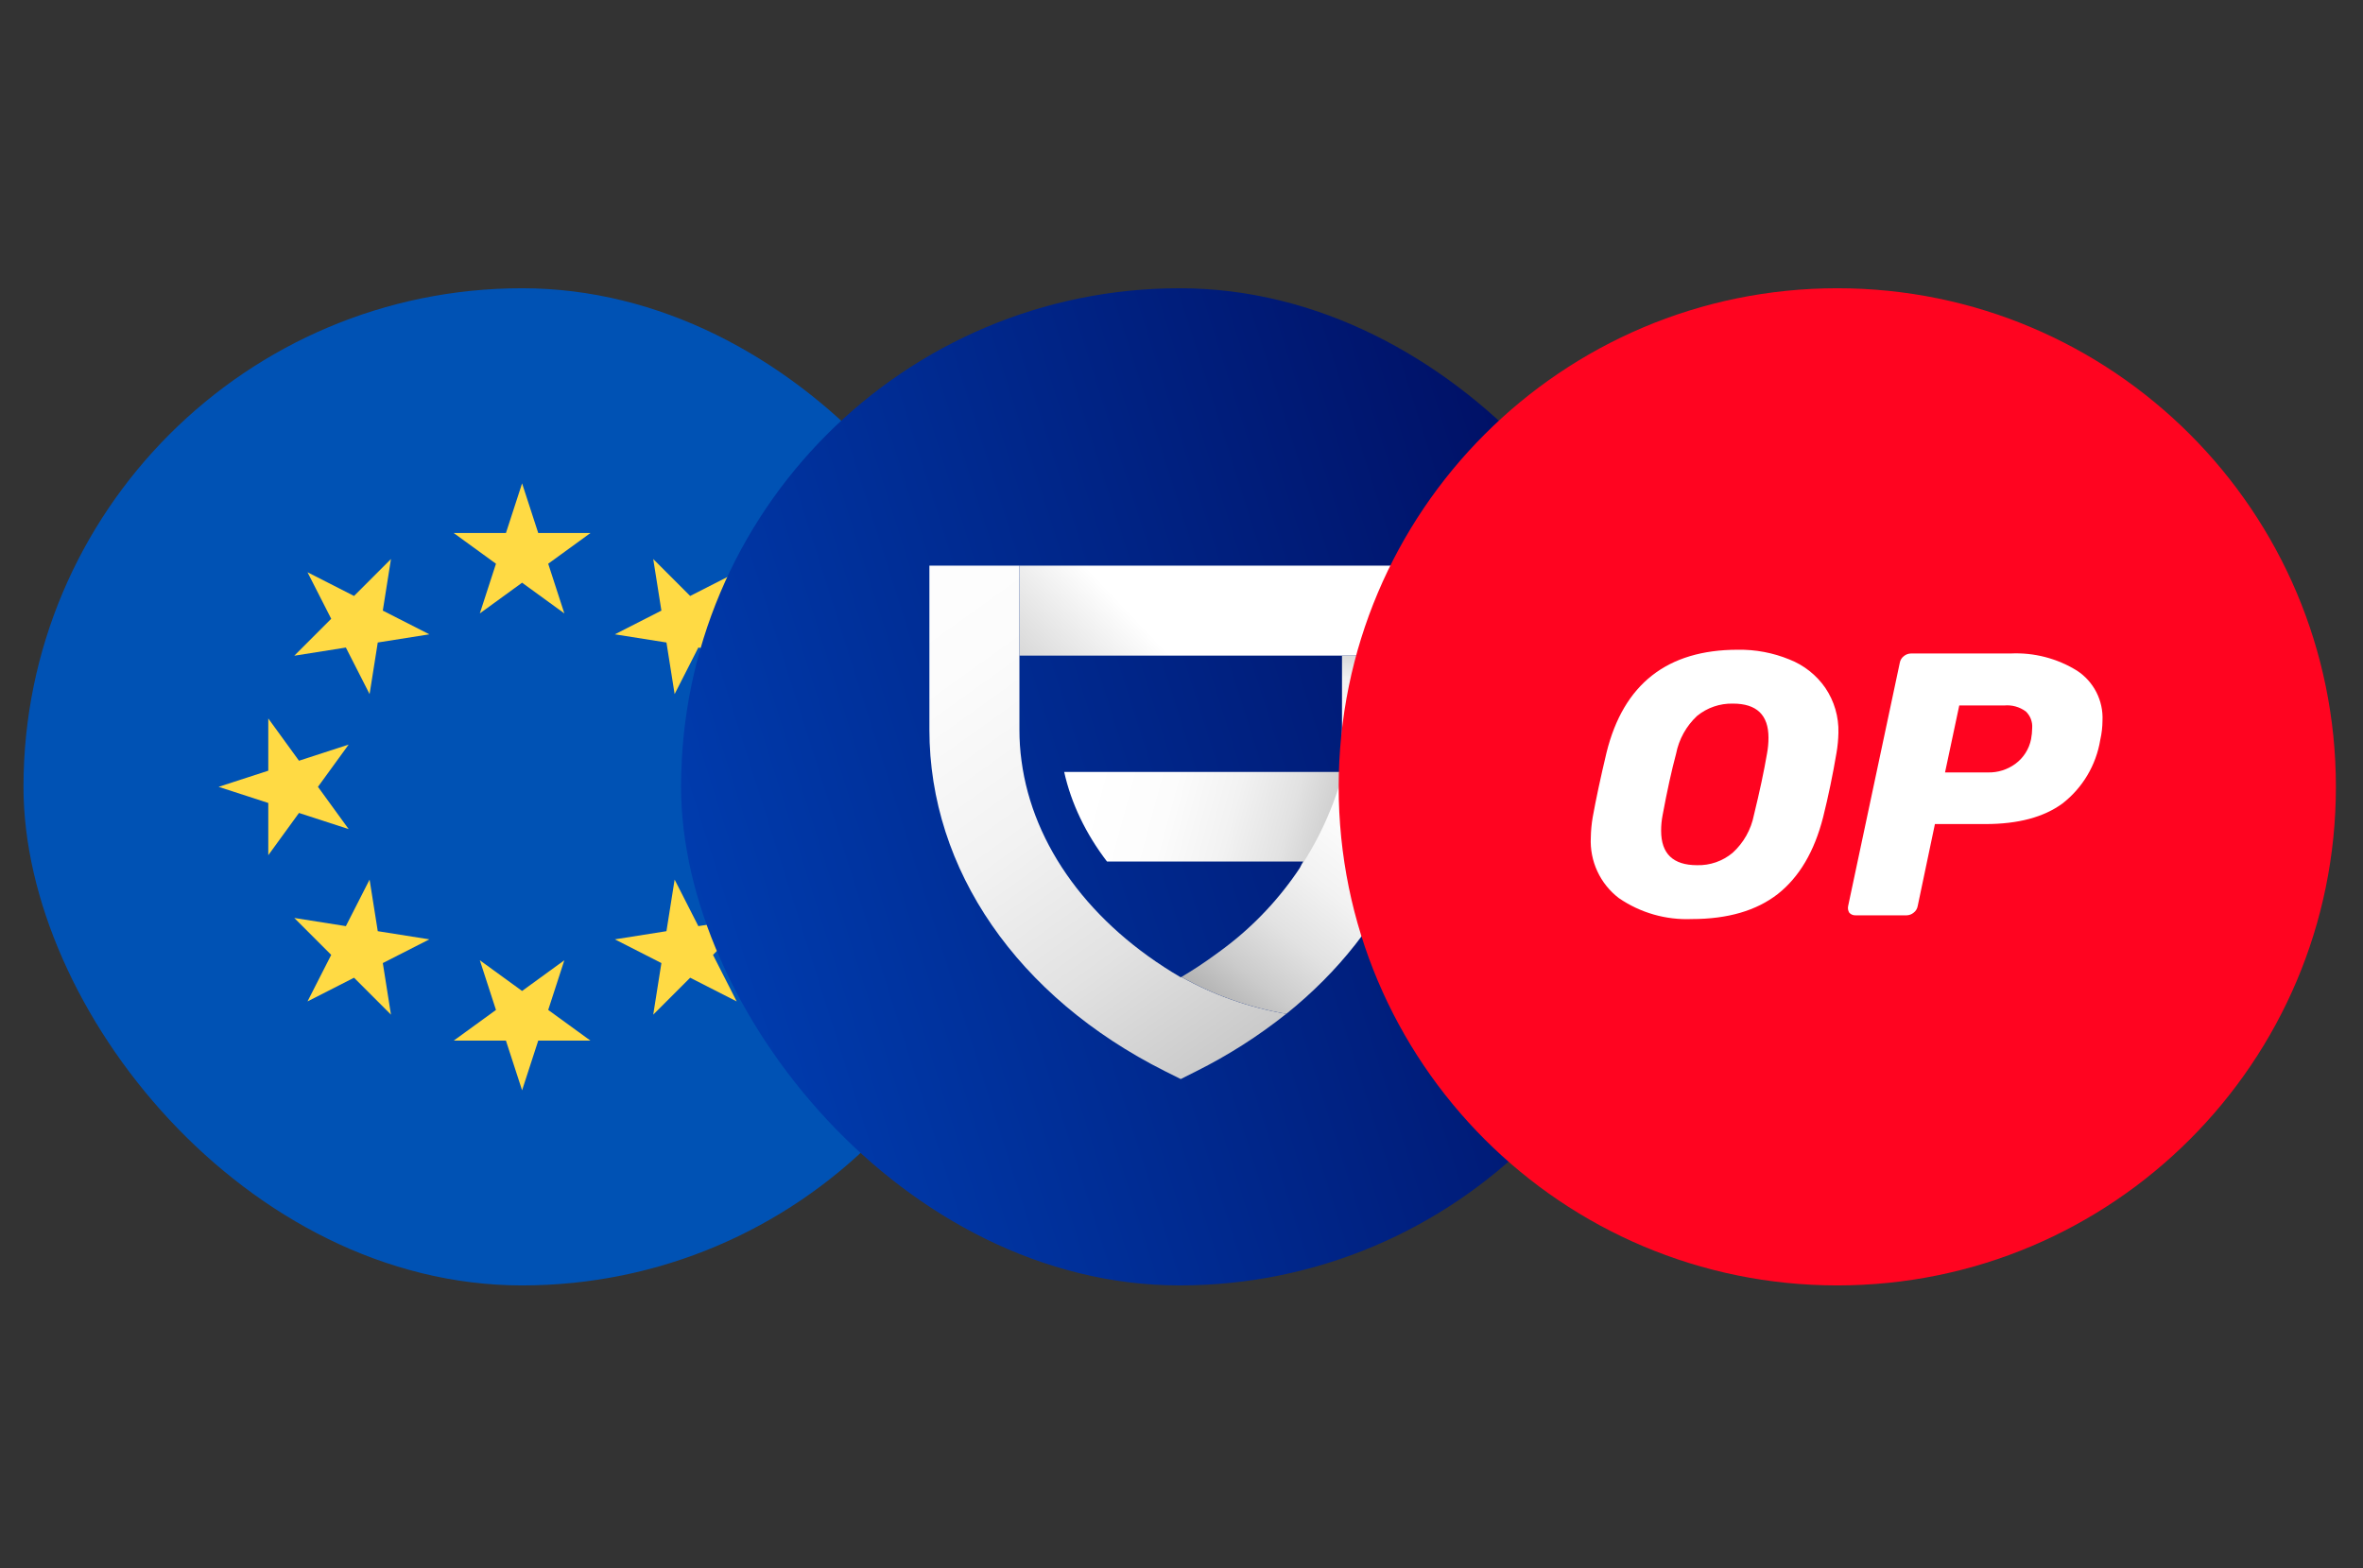 <svg width="327" height="217" viewBox="0 0 327 217" fill="none" xmlns="http://www.w3.org/2000/svg">
<rect x="0" y="0" width="327" height="217" fill="#333333" stroke="none"/>
<g clip-path="url(#clip0_313_28858)">
<path d="M72.25 177.891C110.358 177.891 141.25 146.998 141.25 108.891C141.25 70.783 110.358 39.891 72.25 39.891C34.142 39.891 3.25 70.783 3.25 108.891C3.25 146.998 34.142 177.891 72.25 177.891Z" fill="#0052B4"/>
<path d="M72.248 66.891L74.483 73.766H81.711L75.863 78.015L78.097 84.891L72.248 80.641L66.4 84.891L68.634 78.015L62.785 73.766H70.014L72.248 66.891Z" fill="#FFDA44"/>
<path d="M42.552 79.193L48.994 82.475L54.105 77.363L52.974 84.503L59.416 87.785L52.276 88.916L51.145 96.057L47.862 89.615L40.723 90.746L45.834 85.635L42.552 79.193Z" fill="#FFDA44"/>
<path d="M30.25 108.891L37.126 106.657V99.428L41.374 105.277L48.25 103.042L44 108.891L48.25 114.74L41.374 112.506L37.126 118.354V111.125L30.25 108.891Z" fill="#FFDA44"/>
<path d="M42.552 138.59L45.834 132.148L40.723 127.037L47.863 128.168L51.144 121.727L52.276 128.867L59.416 129.998L52.975 133.28L54.105 140.42L48.994 135.308L42.552 138.59Z" fill="#FFDA44"/>
<path d="M72.248 150.89L70.014 144.015H62.785L68.634 139.766L66.4 132.891L72.248 137.14L78.097 132.891L75.863 139.766L81.711 144.015H74.482L72.248 150.89Z" fill="#FFDA44"/>
<path d="M101.949 138.59L95.508 135.308L90.396 140.42L91.527 133.279L85.086 129.998L92.226 128.867L93.357 121.727L96.639 128.168L103.778 127.037L98.667 132.149L101.949 138.59Z" fill="#FFDA44"/>
<path d="M114.25 108.891L107.374 111.125V118.354L103.125 112.505L96.25 114.74L100.499 108.891L96.25 103.042L103.125 105.277L107.374 99.428V106.657L114.25 108.891Z" fill="#FFDA44"/>
<path d="M101.949 79.193L98.667 85.634L103.779 90.746L96.638 89.615L93.357 96.056L92.226 88.916L85.086 87.785L91.527 84.503L90.396 77.363L95.508 82.475L101.949 79.193Z" fill="#FFDA44"/>
</g>
<g clip-path="url(#clip1_313_28858)">
<path d="M163.25 177.891C201.358 177.891 232.25 146.998 232.25 108.891C232.25 70.783 201.358 39.891 163.25 39.891C125.142 39.891 94.25 70.783 94.25 108.891C94.25 146.998 125.142 177.891 163.25 177.891Z" fill="url(#paint0_linear_313_28858)"/>
<path d="M185.872 106.832C190.225 112.641 177.479 123.869 180.343 119.232H153.193C150.256 115.391 148.236 111.19 147.266 106.832H185.872Z" fill="url(#paint1_linear_313_28858)"/>
<path d="M178.003 140.303C174.144 143.379 169.973 146.04 165.558 148.243L163.398 149.331L161.226 148.248C140.799 137.997 128.613 120.341 128.613 100.993V78.275H141.071V100.993C141.069 102.442 141.167 103.889 141.364 105.325C142.933 117.08 150.867 127.924 163.352 135.225C163.363 135.236 163.377 135.246 163.391 135.253C163.404 135.246 163.411 135.238 163.425 135.232L163.477 135.199C167.99 137.722 172.903 139.449 178.003 140.303Z" fill="url(#paint2_linear_313_28858)"/>
<path d="M197.799 106.832C197.222 111.322 195.991 115.704 194.144 119.837C190.729 127.511 185.24 134.495 178.01 140.306C172.914 139.451 168.002 137.725 163.492 135.202C165.121 134.241 166.701 133.199 168.225 132.079C168.377 131.98 168.523 131.874 168.663 131.76C177.102 125.683 183.182 116.877 185.873 106.832H197.799Z" fill="url(#paint3_linear_313_28858)"/>
<path d="M198.182 78.279H141.07V90.732H198.182V78.279Z" fill="url(#paint4_linear_313_28858)"/>
<path d="M198.183 90.732V100.993C198.183 101.417 198.17 101.843 198.157 102.268H185.691C185.704 101.842 185.71 101.417 185.71 100.993V90.732H198.183Z" fill="url(#paint5_linear_313_28858)"/>
</g>
<path d="M254.25 177.891C292.357 177.891 323.25 146.998 323.25 108.891C323.25 70.783 292.357 39.891 254.25 39.891C216.142 39.891 185.25 70.783 185.25 108.891C185.25 146.998 216.142 177.891 254.25 177.891Z" fill="#FF0420"/>
<path d="M234.118 127.188C230.528 127.341 226.986 126.324 224.024 124.29C222.745 123.313 221.722 122.038 221.046 120.577C220.37 119.116 220.059 117.512 220.142 115.904C220.158 114.968 220.244 114.033 220.401 113.11C220.85 110.621 221.488 107.636 222.316 104.154C224.663 94.664 230.719 89.918 240.485 89.918C242.932 89.878 245.363 90.336 247.628 91.265C249.638 92.053 251.369 93.422 252.597 95.199C253.836 97.029 254.468 99.202 254.407 101.411C254.389 102.33 254.303 103.247 254.148 104.154C253.63 107.225 253.009 110.21 252.285 113.11C251.078 117.837 248.99 121.374 246.022 123.72C243.056 126.033 239.088 127.188 234.118 127.188ZM234.844 119.734C236.636 119.784 238.386 119.177 239.762 118.026C241.283 116.647 242.317 114.813 242.712 112.798C243.506 109.555 244.109 106.726 244.522 104.309C244.66 103.575 244.73 102.83 244.729 102.083C244.729 98.942 243.09 97.372 239.812 97.373C238.004 97.329 236.241 97.935 234.842 99.081C233.35 100.475 232.335 102.304 231.943 104.309C231.322 106.621 230.701 109.45 230.08 112.798C229.94 113.515 229.87 114.243 229.873 114.973C229.873 118.147 231.53 119.734 234.844 119.734Z" fill="white"/>
<path d="M256.789 126.672C256.625 126.682 256.46 126.654 256.308 126.592C256.156 126.529 256.019 126.433 255.909 126.311C255.737 126.032 255.681 125.697 255.754 125.379L262.898 91.731C262.96 91.36 263.163 91.027 263.463 90.799C263.74 90.57 264.087 90.443 264.447 90.437H278.216C281.459 90.278 284.672 91.109 287.431 92.818C288.565 93.561 289.486 94.587 290.104 95.794C290.72 97.002 291.013 98.349 290.951 99.704C290.946 100.61 290.842 101.512 290.64 102.396C290.069 105.883 288.202 109.027 285.412 111.196C282.823 113.094 279.269 114.043 274.748 114.043H267.761L265.38 125.379C265.317 125.75 265.115 126.084 264.814 126.311C264.538 126.54 264.191 126.668 263.832 126.674L256.789 126.672ZM275.114 106.898C276.47 106.928 277.798 106.509 278.893 105.708C280.019 104.881 280.795 103.662 281.067 102.292C281.163 101.779 281.215 101.26 281.222 100.739C281.252 100.318 281.187 99.895 281.036 99.501C280.884 99.108 280.646 98.752 280.342 98.46C279.478 97.823 278.409 97.527 277.34 97.632H271.129L269.161 106.898H275.114Z" fill="white"/>
<defs>
<linearGradient id="paint0_linear_313_28858" x1="232.25" y1="39.891" x2="67.118" y2="92.139" gradientUnits="userSpaceOnUse">
<stop stop-color="#000756"/>
<stop offset="1" stop-color="#0042B8"/>
</linearGradient>
<linearGradient id="paint1_linear_313_28858" x1="198.455" y1="120.827" x2="150.95" y2="108.024" gradientUnits="userSpaceOnUse">
<stop offset="0.14" stop-color="#ADADAD"/>
<stop offset="0.29" stop-color="#CBCBCB"/>
<stop offset="0.43" stop-color="#E2E2E2"/>
<stop offset="0.59" stop-color="#F2F2F2"/>
<stop offset="0.77" stop-color="#FCFCFC"/>
<stop offset="1" stop-color="white"/>
</linearGradient>
<linearGradient id="paint2_linear_313_28858" x1="180.915" y1="161.393" x2="113.765" y2="67.736" gradientUnits="userSpaceOnUse">
<stop stop-color="#ADADAD"/>
<stop offset="0.17" stop-color="#CBCBCB"/>
<stop offset="0.34" stop-color="#E2E2E2"/>
<stop offset="0.52" stop-color="#F2F2F2"/>
<stop offset="0.73" stop-color="#FCFCFC"/>
<stop offset="1" stop-color="white"/>
</linearGradient>
<linearGradient id="paint3_linear_313_28858" x1="164.266" y1="147.218" x2="196.16" y2="106.788" gradientUnits="userSpaceOnUse">
<stop offset="0.15" stop-color="#ADADAD"/>
<stop offset="0.29" stop-color="#CBCBCB"/>
<stop offset="0.44" stop-color="#E2E2E2"/>
<stop offset="0.6" stop-color="#F2F2F2"/>
<stop offset="0.77" stop-color="#FCFCFC"/>
<stop offset="1" stop-color="white"/>
</linearGradient>
<linearGradient id="paint4_linear_313_28858" x1="135.58" y1="116.85" x2="162.535" y2="91.245" gradientUnits="userSpaceOnUse">
<stop offset="0.14" stop-color="#ADADAD"/>
<stop offset="0.43" stop-color="#C9C9C9"/>
<stop offset="1" stop-color="white"/>
</linearGradient>
<linearGradient id="paint5_linear_313_28858" x1="191.937" y1="84.197" x2="191.937" y2="102.268" gradientUnits="userSpaceOnUse">
<stop offset="0.09" stop-color="#ADADAD"/>
<stop offset="0.24" stop-color="#CBCBCB"/>
<stop offset="0.425" stop-color="#E2E2E2"/>
<stop offset="0.537" stop-color="#F2F2F2"/>
<stop offset="1" stop-color="white"/>
</linearGradient>
<clipPath id="clip0_313_28858">
<rect x="3.25" y="39.891" width="138" height="138" rx="69" fill="white"/>
</clipPath>
<clipPath id="clip1_313_28858">
<rect x="94.25" y="39.891" width="138" height="138" rx="69" fill="white"/>
</clipPath>
</defs>
</svg>
